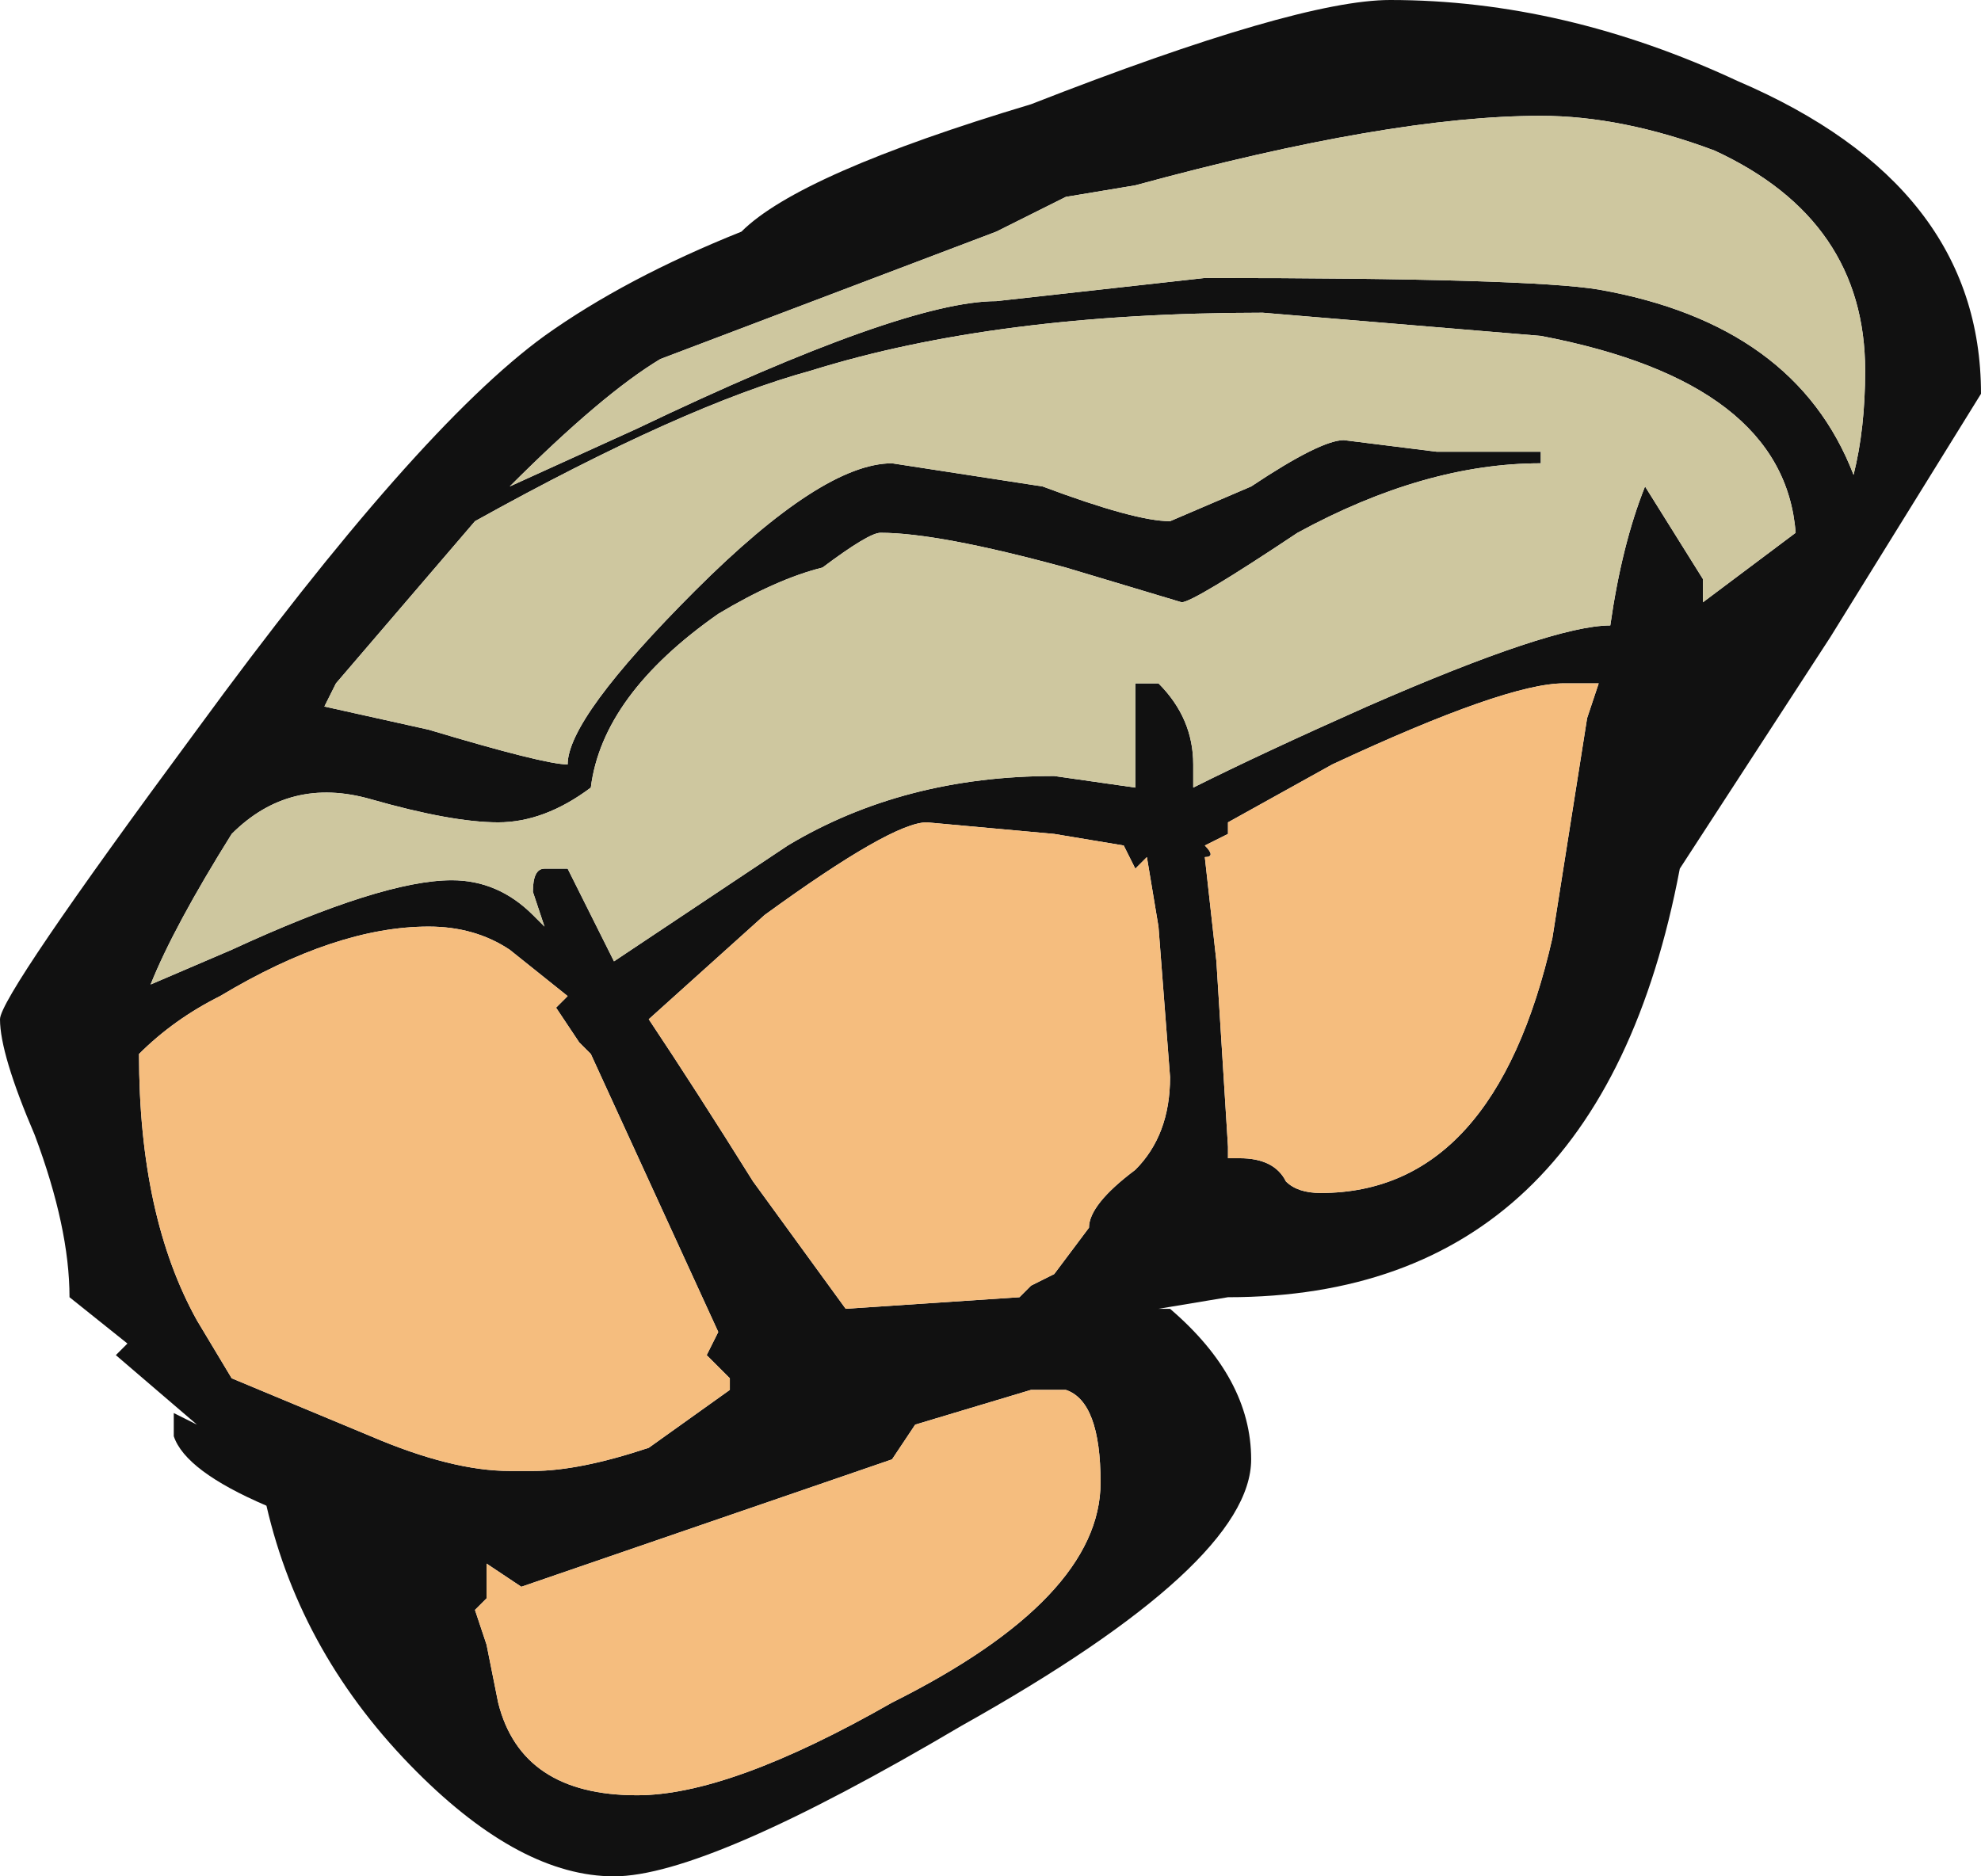 <?xml version="1.0" encoding="UTF-8" standalone="no"?>
<svg xmlns:ffdec="https://www.free-decompiler.com/flash" xmlns:xlink="http://www.w3.org/1999/xlink" ffdec:objectType="shape" height="8.1px" width="8.55px" xmlns="http://www.w3.org/2000/svg">
  <g transform="matrix(1.0, 0.0, 0.0, 1.0, 2.65, 8.8)">
    <path d="M2.8 -7.45 Q1.65 -7.45 0.85 -7.2 0.3 -7.05 -0.6 -6.55 L-1.2 -5.85 -1.25 -5.75 -0.8 -5.65 Q-0.3 -5.5 -0.2 -5.5 -0.2 -5.7 0.35 -6.25 0.9 -6.8 1.2 -6.8 L1.85 -6.7 Q2.25 -6.55 2.4 -6.55 L2.75 -6.7 Q3.05 -6.9 3.15 -6.9 L3.55 -6.85 4.0 -6.85 4.0 -6.8 Q3.5 -6.8 2.95 -6.5 2.5 -6.2 2.45 -6.2 L1.95 -6.35 Q1.4 -6.5 1.15 -6.5 1.1 -6.5 0.9 -6.35 0.7 -6.3 0.45 -6.15 -0.05 -5.8 -0.1 -5.4 -0.3 -5.25 -0.5 -5.25 -0.7 -5.25 -1.05 -5.35 -1.4 -5.45 -1.65 -5.2 -1.9 -4.8 -2.0 -4.55 L-1.65 -4.7 Q-1.0 -5.0 -0.7 -5.0 -0.5 -5.0 -0.35 -4.85 L-0.3 -4.8 -0.35 -4.95 Q-0.35 -5.05 -0.3 -5.05 L-0.2 -5.05 0.0 -4.65 0.75 -5.15 Q1.25 -5.45 1.9 -5.45 L2.25 -5.4 2.25 -5.85 2.35 -5.85 Q2.5 -5.7 2.5 -5.5 L2.5 -5.4 Q2.8 -5.55 3.25 -5.75 4.05 -6.1 4.3 -6.1 4.35 -6.45 4.45 -6.7 L4.7 -6.3 4.7 -6.2 5.1 -6.5 Q5.05 -7.15 4.0 -7.35 L2.8 -7.45 M2.25 -8.0 L1.95 -7.95 1.65 -7.8 0.2 -7.25 Q-0.05 -7.1 -0.45 -6.7 L0.1 -6.95 Q1.25 -7.5 1.65 -7.5 L2.55 -7.6 Q3.95 -7.6 4.25 -7.55 5.1 -7.4 5.35 -6.75 5.4 -6.95 5.4 -7.2 5.4 -7.85 4.75 -8.15 4.35 -8.3 4.0 -8.3 3.35 -8.3 2.25 -8.0 M0.55 -7.8 Q0.8 -8.05 1.8 -8.35 2.95 -8.8 3.35 -8.8 4.1 -8.8 4.85 -8.45 5.9 -8.0 5.9 -7.1 L5.25 -6.05 4.6 -5.05 Q4.25 -3.2 2.65 -3.2 L2.35 -3.15 2.4 -3.15 Q2.75 -2.85 2.75 -2.5 2.75 -2.05 1.5 -1.35 0.4 -0.7 0.0 -0.7 -0.4 -0.7 -0.85 -1.15 -1.35 -1.65 -1.5 -2.3 -1.85 -2.45 -1.9 -2.6 L-1.9 -2.7 -1.8 -2.65 -2.15 -2.95 -2.1 -3.0 -2.35 -3.2 Q-2.35 -3.5 -2.5 -3.9 -2.65 -4.25 -2.65 -4.4 -2.65 -4.5 -1.8 -5.65 -0.85 -6.95 -0.3 -7.35 0.05 -7.6 0.55 -7.8 M1.95 -2.8 L1.8 -2.8 1.3 -2.65 1.2 -2.5 -0.4 -1.95 -0.55 -2.05 -0.55 -1.9 -0.6 -1.85 -0.55 -1.7 -0.5 -1.45 Q-0.4 -1.05 0.1 -1.05 0.5 -1.05 1.2 -1.45 2.1 -1.9 2.1 -2.4 2.1 -2.75 1.95 -2.8 M0.65 -4.85 L0.15 -4.4 Q0.35 -4.1 0.6 -3.7 L1.0 -3.15 1.75 -3.2 1.8 -3.25 1.9 -3.3 2.05 -3.5 Q2.05 -3.6 2.25 -3.75 2.4 -3.9 2.4 -4.15 L2.35 -4.8 2.3 -5.1 2.25 -5.05 2.2 -5.15 1.9 -5.2 1.35 -5.25 Q1.2 -5.25 0.65 -4.85 M4.2 -5.7 L4.25 -5.85 4.1 -5.85 Q3.85 -5.85 3.1 -5.5 L2.65 -5.25 2.65 -5.2 2.55 -5.15 Q2.6 -5.1 2.55 -5.1 L2.6 -4.65 2.65 -3.85 2.65 -3.8 2.7 -3.8 Q2.85 -3.8 2.9 -3.7 2.95 -3.65 3.05 -3.65 3.8 -3.65 4.05 -4.75 L4.2 -5.7 M0.5 -2.8 L0.5 -2.85 0.4 -2.95 0.45 -3.05 -0.1 -4.25 -0.15 -4.3 -0.25 -4.45 -0.2 -4.5 -0.45 -4.7 Q-0.6 -4.8 -0.8 -4.8 -1.2 -4.8 -1.7 -4.5 -1.9 -4.4 -2.05 -4.25 -2.05 -3.55 -1.8 -3.1 L-1.65 -2.85 -1.05 -2.6 Q-0.7 -2.45 -0.45 -2.45 L-0.35 -2.45 Q-0.15 -2.45 0.15 -2.55 L0.5 -2.8" fill="#111111" fill-rule="evenodd" stroke="none"/>
    <path d="M2.25 -8.0 Q3.35 -8.3 4.0 -8.3 4.35 -8.3 4.75 -8.15 5.4 -7.85 5.4 -7.2 5.4 -6.95 5.35 -6.75 5.1 -7.4 4.25 -7.55 3.95 -7.6 2.55 -7.6 L1.65 -7.5 Q1.25 -7.5 0.1 -6.95 L-0.45 -6.7 Q-0.05 -7.1 0.2 -7.25 L1.65 -7.8 1.95 -7.95 2.25 -8.0 M2.8 -7.45 L4.0 -7.35 Q5.05 -7.15 5.1 -6.5 L4.7 -6.2 4.7 -6.3 4.45 -6.7 Q4.35 -6.45 4.3 -6.1 4.05 -6.1 3.25 -5.75 2.8 -5.55 2.5 -5.4 L2.5 -5.5 Q2.5 -5.7 2.35 -5.85 L2.25 -5.85 2.25 -5.4 1.9 -5.45 Q1.25 -5.45 0.75 -5.15 L0.0 -4.65 -0.2 -5.05 -0.3 -5.05 Q-0.35 -5.05 -0.35 -4.95 L-0.3 -4.8 -0.35 -4.85 Q-0.5 -5.0 -0.7 -5.0 -1.0 -5.0 -1.65 -4.7 L-2.0 -4.55 Q-1.9 -4.8 -1.65 -5.2 -1.4 -5.45 -1.05 -5.35 -0.7 -5.25 -0.5 -5.25 -0.3 -5.25 -0.1 -5.4 -0.05 -5.8 0.45 -6.15 0.7 -6.3 0.9 -6.35 1.1 -6.5 1.15 -6.5 1.4 -6.5 1.95 -6.35 L2.45 -6.2 Q2.5 -6.2 2.95 -6.5 3.5 -6.8 4.0 -6.8 L4.0 -6.85 3.55 -6.85 3.15 -6.9 Q3.05 -6.9 2.75 -6.7 L2.4 -6.55 Q2.25 -6.55 1.85 -6.7 L1.2 -6.8 Q0.9 -6.8 0.35 -6.25 -0.2 -5.7 -0.2 -5.5 -0.3 -5.5 -0.8 -5.65 L-1.25 -5.75 -1.2 -5.85 -0.6 -6.55 Q0.3 -7.05 0.85 -7.2 1.65 -7.45 2.8 -7.45" fill="#cec79f" fill-rule="evenodd" stroke="none"/>
    <path d="M4.2 -5.7 L4.05 -4.75 Q3.8 -3.65 3.05 -3.65 2.95 -3.65 2.9 -3.7 2.85 -3.8 2.7 -3.8 L2.65 -3.8 2.65 -3.85 2.6 -4.65 2.55 -5.1 Q2.6 -5.1 2.55 -5.15 L2.65 -5.2 2.65 -5.25 3.1 -5.5 Q3.85 -5.85 4.1 -5.85 L4.25 -5.85 4.2 -5.7 M0.65 -4.85 Q1.2 -5.25 1.35 -5.25 L1.9 -5.2 2.2 -5.15 2.25 -5.05 2.3 -5.1 2.35 -4.8 2.4 -4.15 Q2.4 -3.9 2.25 -3.75 2.05 -3.6 2.05 -3.5 L1.9 -3.3 1.8 -3.25 1.75 -3.2 1.0 -3.15 0.6 -3.7 Q0.35 -4.1 0.15 -4.4 L0.65 -4.85 M1.95 -2.8 Q2.1 -2.75 2.1 -2.4 2.1 -1.9 1.2 -1.45 0.5 -1.05 0.1 -1.05 -0.4 -1.05 -0.5 -1.45 L-0.55 -1.7 -0.6 -1.85 -0.55 -1.9 -0.55 -2.05 -0.4 -1.95 1.2 -2.5 1.3 -2.65 1.8 -2.8 1.95 -2.8 M0.5 -2.8 L0.15 -2.55 Q-0.15 -2.45 -0.35 -2.45 L-0.45 -2.45 Q-0.7 -2.45 -1.05 -2.6 L-1.65 -2.85 -1.8 -3.1 Q-2.05 -3.55 -2.05 -4.25 -1.9 -4.4 -1.7 -4.5 -1.2 -4.8 -0.8 -4.8 -0.6 -4.8 -0.45 -4.7 L-0.2 -4.5 -0.25 -4.45 -0.15 -4.3 -0.1 -4.25 0.45 -3.05 0.4 -2.95 0.5 -2.85 0.5 -2.8" fill="#f5bd7e" fill-rule="evenodd" stroke="none"/>
  </g>
</svg>
